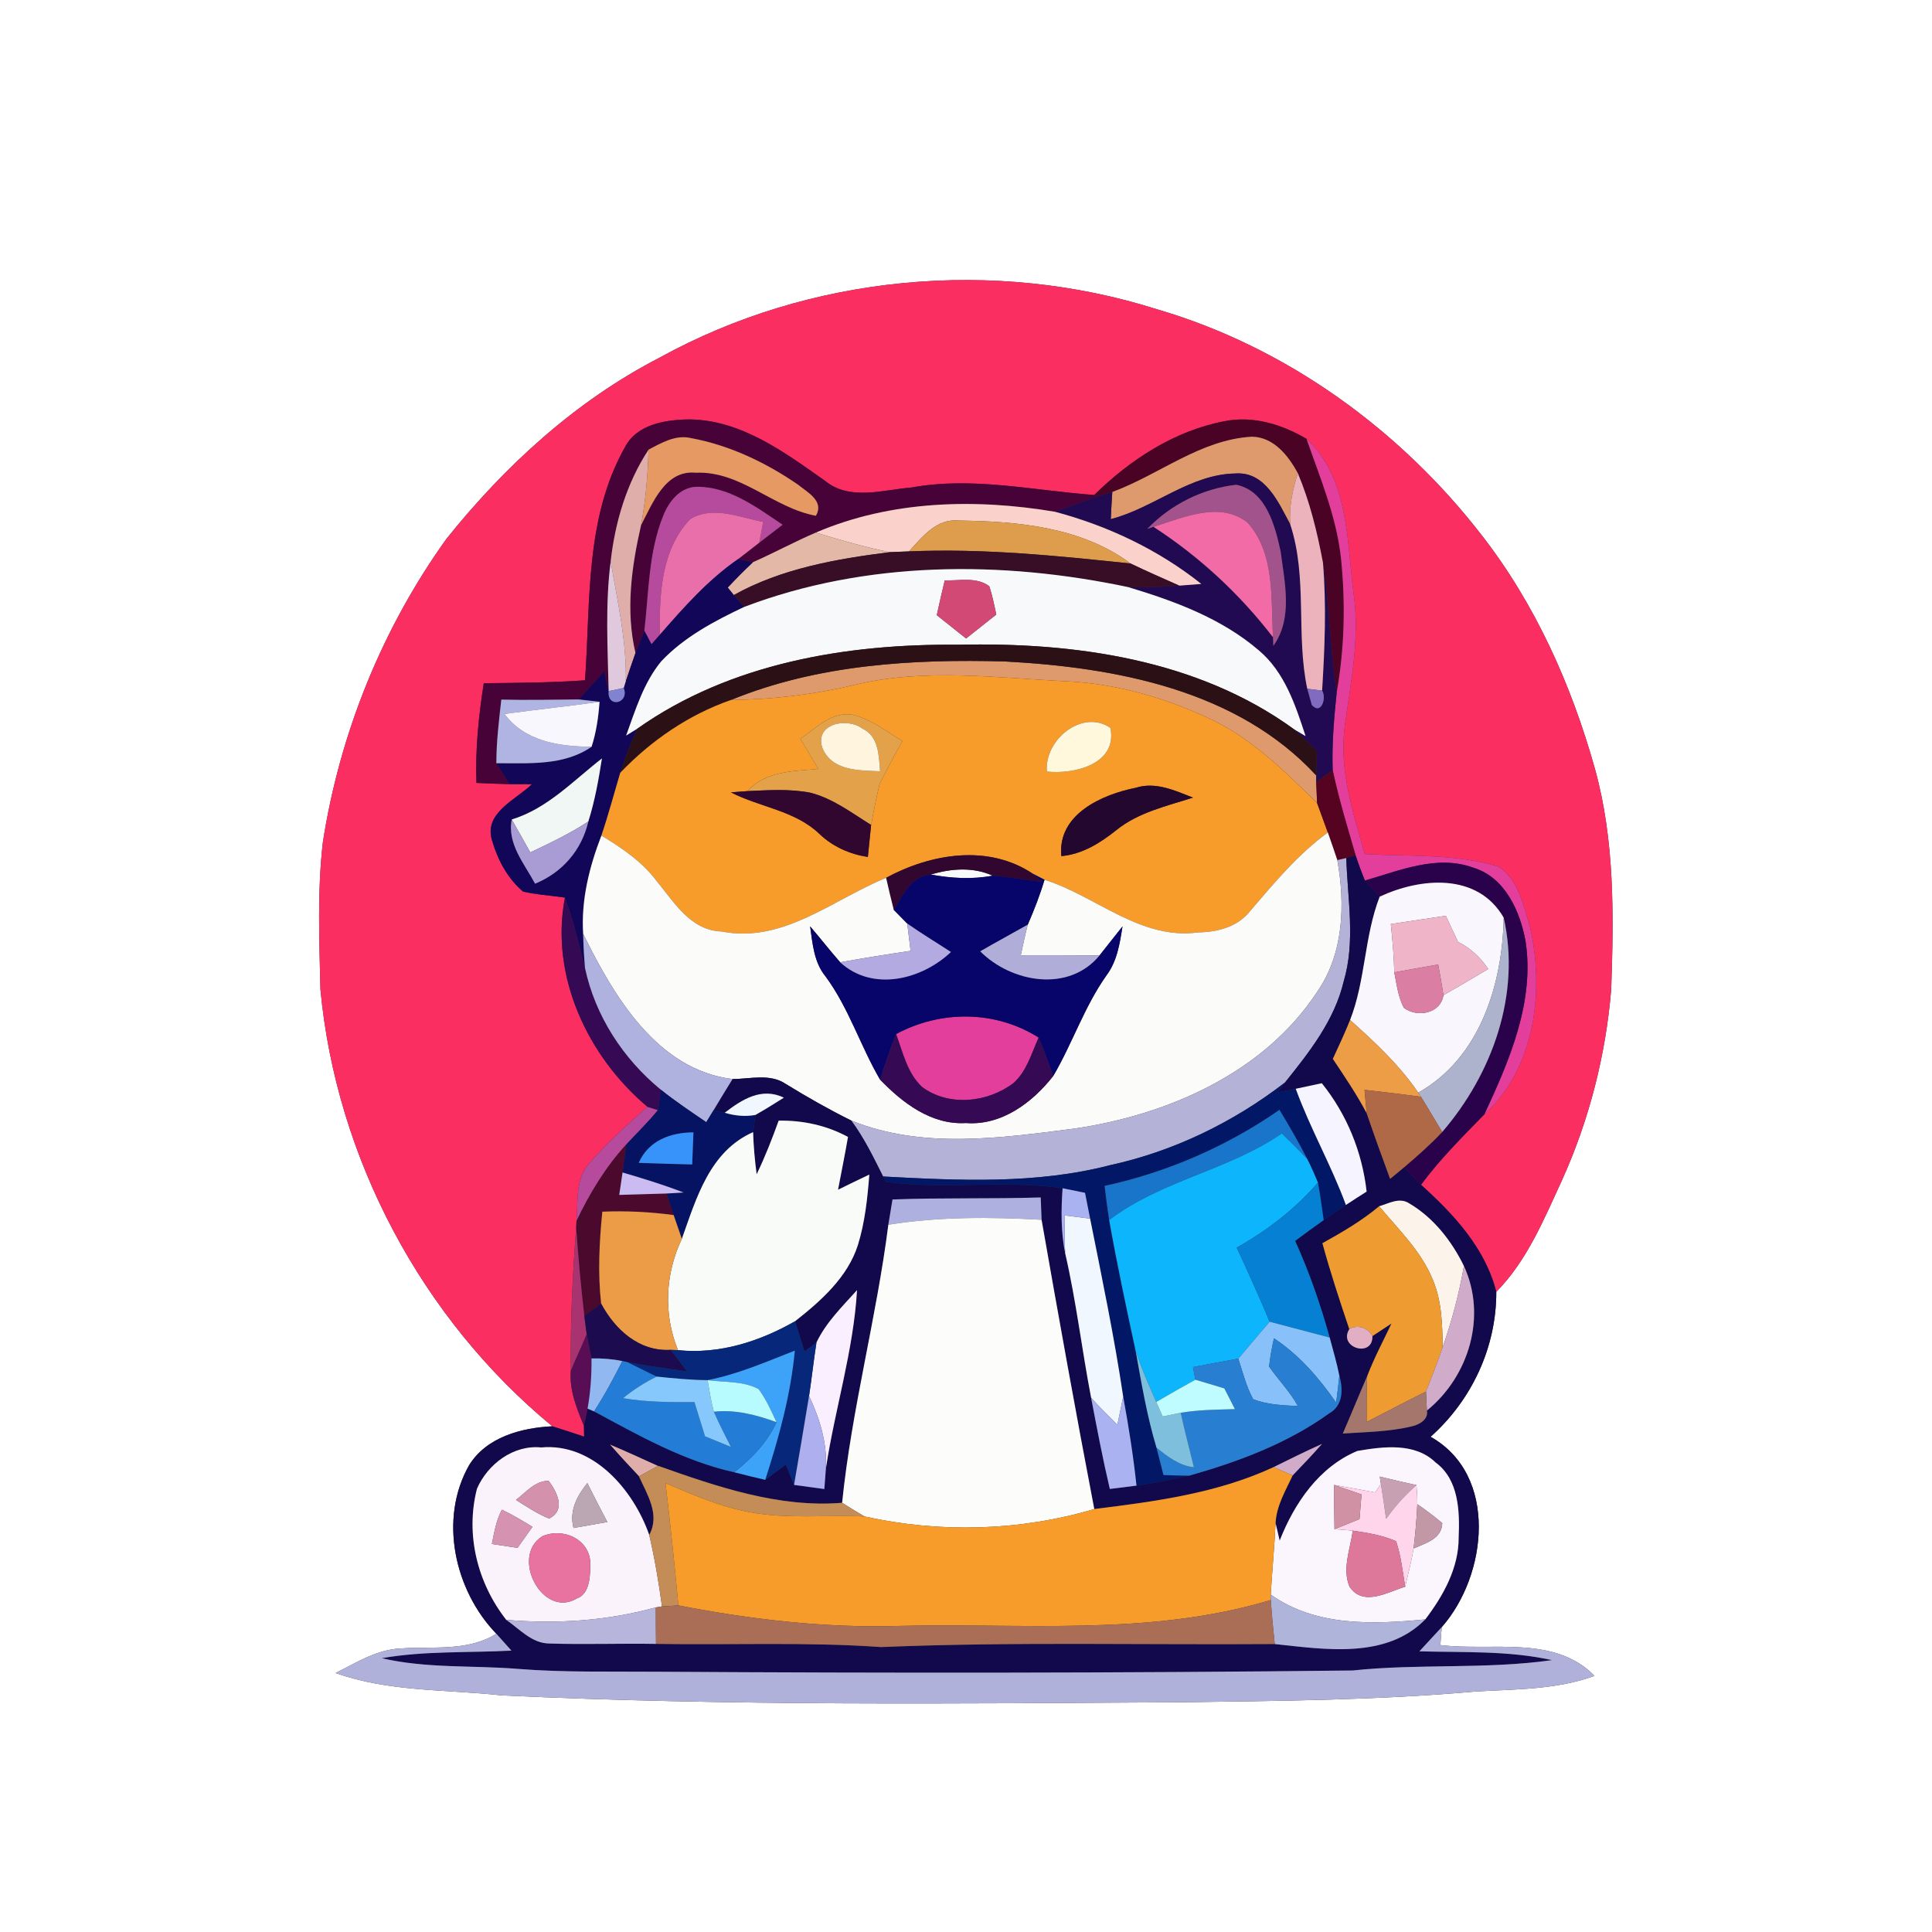 <?xml version="1.0" encoding="UTF-8" ?>
<!DOCTYPE svg PUBLIC "-//W3C//DTD SVG 1.1//EN" "http://www.w3.org/Graphics/SVG/1.1/DTD/svg11.dtd">
<svg width="250pt" height="250pt" viewBox="0 0 250 250" version="1.1" xmlns="http://www.w3.org/2000/svg">
<rect x="0" y="0" width="250" height="250" fill="#333333" stroke="none"/>
<g id="#ffffffff">
<path fill="#ffffff" opacity="1.00" d=" M 0.00 0.00 L 250.00 0.00 L 250.00 250.00 L 0.00 250.00 L 0.00 0.00 M 85.35 46.28 C 74.52 51.86 65.37 60.25 57.79 69.70 C 49.47 81.28 43.96 94.90 41.78 108.98 C 41.05 115.28 41.32 121.66 41.46 127.99 C 43.50 149.82 54.56 170.63 71.47 184.56 C 67.44 184.76 62.94 185.96 60.69 189.62 C 56.75 196.58 58.83 205.82 64.23 211.41 C 60.54 213.71 56.11 213.03 51.99 213.30 C 48.86 213.39 46.14 215.12 43.43 216.49 C 50.32 218.95 57.74 218.59 64.91 219.38 C 94.24 220.77 123.63 220.44 152.98 220.27 C 165.66 220.10 178.35 220.00 190.98 218.88 C 196.13 218.58 201.41 218.65 206.33 216.86 C 201.14 211.52 193.01 213.70 186.38 212.87 C 186.43 212.29 186.51 211.13 186.56 210.55 C 192.46 203.87 193.93 190.88 185.12 185.92 C 190.45 181.16 193.64 174.34 193.62 167.16 C 197.61 163.12 199.78 157.79 202.12 152.72 C 205.64 144.93 207.79 136.53 208.49 128.01 C 208.82 118.45 208.96 108.73 206.37 99.43 C 203.34 88.63 198.66 78.16 191.75 69.28 C 181.17 55.60 166.44 44.92 149.78 40.04 C 128.66 33.33 104.78 35.56 85.35 46.28 Z" />
</g>
<g id="#fb2e61ff">
<path fill="#fb2e61" opacity="1.00" d=" M 85.35 46.28 C 104.78 35.56 128.66 33.33 149.78 40.04 C 166.44 44.92 181.17 55.60 191.75 69.28 C 198.66 78.16 203.34 88.63 206.37 99.43 C 208.96 108.73 208.82 118.45 208.49 128.01 C 207.79 136.53 205.64 144.93 202.12 152.72 C 199.78 157.79 197.61 163.12 193.62 167.16 C 192.17 161.47 188.11 157.13 183.88 153.31 C 186.32 150.01 189.22 147.12 192.08 144.19 C 198.66 138.21 199.86 128.26 197.99 119.97 C 197.15 117.19 196.47 113.76 193.86 112.12 C 188.29 110.45 182.35 110.85 176.60 110.51 C 175.08 105.15 173.26 99.65 174.01 94.00 C 174.76 88.35 175.98 82.67 175.17 76.94 C 174.25 70.02 174.60 61.94 169.06 56.78 C 165.87 54.92 162.13 53.75 158.42 54.51 C 151.96 55.75 146.23 59.49 141.59 64.05 C 133.73 63.48 125.85 61.64 117.97 63.08 C 114.29 63.37 109.99 64.84 106.79 62.24 C 101.53 58.53 95.91 54.33 89.17 54.27 C 86.16 54.31 82.44 54.87 80.89 57.83 C 75.67 67.03 76.43 77.87 75.70 88.03 C 71.34 88.34 66.97 88.36 62.60 88.41 C 61.93 92.68 61.49 96.99 61.65 101.31 C 63.08 101.38 64.51 101.43 65.94 101.47 C 66.66 101.47 68.11 101.48 68.83 101.48 C 66.67 103.55 62.48 105.24 63.71 108.88 C 64.43 111.32 65.72 113.72 67.69 115.37 C 69.29 115.75 70.93 115.85 72.55 116.07 L 73.10 116.15 C 71.15 126.31 76.05 136.71 83.77 143.21 C 81.21 145.51 78.61 147.81 76.35 150.43 C 74.41 152.45 74.81 155.44 74.60 158.00 L 74.56 158.86 C 74.08 165.03 73.79 171.21 73.86 177.40 C 73.66 179.90 74.63 182.24 75.56 184.51 C 75.56 184.86 75.58 185.55 75.59 185.90 C 74.22 185.44 72.85 185.00 71.47 184.56 C 54.56 170.63 43.50 149.82 41.46 127.99 C 41.32 121.66 41.05 115.28 41.78 108.98 C 43.96 94.90 49.47 81.28 57.79 69.70 C 65.37 60.25 74.52 51.86 85.35 46.28 Z" />
</g>
<g id="#470337ff">
<path fill="#470337" opacity="1.00" d=" M 80.89 57.83 C 82.44 54.87 86.16 54.31 89.17 54.27 C 95.91 54.33 101.53 58.53 106.79 62.24 C 109.99 64.84 114.29 63.37 117.97 63.08 C 125.85 61.64 133.73 63.48 141.59 64.05 L 142.46 64.10 C 140.45 64.76 138.49 65.53 136.50 66.22 C 126.20 64.49 115.28 64.75 105.56 68.92 C 102.81 70.10 100.17 71.54 97.43 72.75 C 96.95 72.65 95.99 72.45 95.51 72.35 C 96.42 71.64 97.34 70.93 98.25 70.22 C 99.26 69.45 100.26 68.67 101.27 67.90 C 97.90 65.65 94.35 62.94 90.10 62.99 C 87.97 63.07 86.54 64.91 85.82 66.74 C 83.91 71.46 83.96 76.64 83.38 81.62 C 83.00 82.58 82.61 83.54 82.23 84.50 C 80.94 79.01 81.71 73.39 82.95 67.97 C 84.45 65.11 86.08 60.78 90.03 61.17 C 95.84 60.91 100.09 65.74 105.58 66.74 C 106.68 64.84 104.51 63.73 103.27 62.72 C 99.10 59.85 94.41 57.61 89.41 56.69 C 87.44 56.22 85.59 57.30 83.92 58.19 C 81.09 62.50 79.60 67.54 79.02 72.63 C 78.31 78.20 78.63 83.83 78.76 89.43 C 78.62 88.79 78.33 87.51 78.18 86.88 C 77.08 88.08 75.98 89.29 74.89 90.51 C 71.55 90.54 68.21 90.61 64.87 90.53 C 64.56 93.27 64.23 96.01 64.23 98.76 C 64.78 99.67 65.36 100.57 65.94 101.47 C 64.51 101.43 63.08 101.38 61.65 101.31 C 61.49 96.99 61.93 92.68 62.60 88.41 C 66.97 88.36 71.34 88.34 75.70 88.03 C 76.43 77.87 75.67 67.03 80.89 57.83 Z" />
</g>
<g id="#4a0225ff">
<path fill="#4a0225" opacity="1.00" d=" M 158.42 54.51 C 162.13 53.75 165.87 54.92 169.06 56.78 C 170.84 61.88 172.98 66.94 173.54 72.38 C 174.12 78.13 173.98 83.97 172.96 89.66 C 172.10 84.07 172.05 78.39 171.19 72.81 C 170.45 68.87 169.50 64.94 167.94 61.24 C 166.72 58.97 164.81 56.55 162.00 56.51 C 155.31 56.88 150.00 61.44 143.93 63.66 C 143.56 63.77 142.82 63.99 142.46 64.10 L 141.59 64.05 C 146.23 59.49 151.96 55.75 158.42 54.51 Z" />
</g>
<g id="#e69962ff">
<path fill="#e69962" opacity="1.00" d=" M 83.92 58.19 C 85.59 57.30 87.44 56.22 89.41 56.69 C 94.41 57.61 99.10 59.85 103.27 62.72 C 104.51 63.73 106.68 64.84 105.58 66.74 C 100.09 65.74 95.84 60.91 90.03 61.17 C 86.08 60.78 84.45 65.11 82.95 67.97 C 83.55 64.74 83.83 61.47 83.92 58.19 Z" />
</g>
<g id="#de996cff">
<path fill="#de996c" opacity="1.00" d=" M 143.93 63.66 C 150.00 61.44 155.31 56.88 162.00 56.51 C 164.81 56.55 166.72 58.97 167.94 61.24 C 167.26 63.38 166.78 65.60 166.96 67.86 C 165.44 65.04 163.73 61.01 159.89 61.27 C 153.98 61.35 149.32 65.74 143.73 67.18 C 143.79 66.01 143.85 64.83 143.93 63.66 Z" />
<path fill="#de996c" opacity="1.00" d=" M 94.58 90.58 C 105.74 86.00 118.06 85.26 129.99 85.59 C 144.37 86.35 160.10 89.27 170.32 100.34 L 170.32 101.23 C 170.35 101.90 170.40 103.24 170.43 103.91 C 166.16 99.72 161.79 95.37 156.26 92.87 C 150.54 90.23 144.36 88.47 138.05 88.16 C 128.90 87.71 119.59 86.44 110.56 88.63 C 105.32 89.89 99.97 90.51 94.58 90.58 Z" />
</g>
<g id="#e43e9cff">
<path fill="#e43e9c" opacity="1.00" d=" M 169.06 56.78 C 174.60 61.94 174.25 70.02 175.17 76.94 C 175.98 82.67 174.76 88.35 174.01 94.00 C 173.26 99.65 175.08 105.15 176.60 110.51 C 182.35 110.85 188.29 110.45 193.86 112.12 C 196.47 113.76 197.15 117.19 197.99 119.97 C 199.86 128.26 198.66 138.21 192.08 144.19 C 195.32 137.22 198.62 129.61 197.40 121.74 C 196.68 117.88 194.73 113.51 190.65 112.28 C 185.96 110.56 181.13 112.65 176.62 113.94 C 176.18 112.87 175.78 111.79 175.42 110.70 C 174.36 107.04 173.24 103.39 172.45 99.66 C 172.33 96.32 172.62 92.98 172.96 89.66 C 173.98 83.97 174.12 78.13 173.54 72.38 C 172.98 66.94 170.84 61.88 169.06 56.78 Z" />
<path fill="#e43e9c" opacity="1.00" d=" M 115.95 133.81 C 121.74 130.70 128.80 130.72 134.40 134.26 C 133.49 136.28 132.87 138.59 131.17 140.13 C 127.84 142.68 122.76 143.24 119.30 140.64 C 117.39 138.86 116.83 136.16 115.95 133.81 Z" />
</g>
<g id="#e0aeaaff">
<path fill="#e0aeaa" opacity="1.00" d=" M 79.02 72.63 C 79.60 67.54 81.09 62.50 83.92 58.19 C 83.83 61.47 83.55 64.74 82.95 67.97 C 81.71 73.39 80.94 79.01 82.23 84.50 C 81.81 85.72 81.38 86.93 80.98 88.15 C 81.09 82.91 79.89 77.77 79.02 72.63 Z" />
<path fill="#e0aeaa" opacity="1.00" d=" M 78.89 186.89 C 81.00 187.78 83.08 188.73 85.16 189.68 C 84.54 190.02 83.30 190.70 82.68 191.04 C 81.39 189.68 80.12 188.30 78.89 186.89 Z" />
</g>
<g id="#220a53ff">
<path fill="#220a53" opacity="1.00" d=" M 143.73 67.18 C 149.32 65.74 153.98 61.35 159.89 61.27 C 163.73 61.01 165.44 65.04 166.96 67.86 C 169.23 74.77 167.67 82.12 169.16 89.12 C 169.31 89.65 169.61 90.70 169.75 91.23 C 170.98 92.59 171.69 90.27 171.08 89.37 C 171.42 83.85 171.65 78.32 171.19 72.81 C 172.05 78.39 172.10 84.07 172.96 89.66 C 172.62 92.98 172.33 96.32 172.45 99.66 C 171.92 100.05 170.85 100.83 170.32 101.23 L 170.32 100.34 C 170.33 99.31 170.36 98.27 170.40 97.23 C 169.41 96.26 168.44 95.28 167.42 94.35 C 167.80 94.58 168.56 95.02 168.94 95.25 C 167.63 91.24 166.22 86.95 162.88 84.15 C 158.07 80.02 151.98 77.77 145.98 75.97 C 148.19 76.05 150.39 75.93 152.60 75.78 C 153.31 75.72 154.74 75.62 155.45 75.56 C 149.88 71.13 143.36 68.04 136.50 66.22 C 138.49 65.53 140.45 64.76 142.46 64.10 C 142.82 63.99 143.56 63.77 143.93 63.66 C 143.85 64.83 143.79 66.01 143.73 67.18 M 148.46 68.44 L 149.26 68.17 C 155.20 72.02 160.41 76.85 164.73 82.46 L 164.77 83.57 C 167.34 80.01 166.22 75.35 165.71 71.34 C 164.98 68.01 163.84 63.52 159.97 62.73 C 155.60 63.22 151.50 65.28 148.46 68.44 Z" />
</g>
<g id="#ecb3bcff">
<path fill="#ecb3bc" opacity="1.00" d=" M 166.96 67.86 C 166.78 65.60 167.26 63.38 167.94 61.24 C 169.50 64.94 170.45 68.87 171.19 72.81 C 171.65 78.32 171.42 83.85 171.08 89.37 C 170.60 89.30 169.64 89.18 169.16 89.12 C 167.67 82.12 169.23 74.77 166.96 67.86 Z" />
</g>
<g id="#b64a9cff">
<path fill="#b64a9c" opacity="1.00" d=" M 85.82 66.74 C 86.54 64.91 87.97 63.07 90.10 62.99 C 94.35 62.94 97.90 65.65 101.27 67.90 C 100.26 68.67 99.26 69.45 98.25 70.22 C 98.38 69.55 98.64 68.20 98.76 67.53 C 95.71 66.96 92.22 65.38 89.31 67.18 C 85.50 71.16 85.33 76.98 85.37 82.16 C 85.10 82.46 84.57 83.07 84.30 83.37 C 84.07 82.94 83.61 82.06 83.38 81.62 C 83.96 76.64 83.91 71.46 85.82 66.74 Z" />
<path fill="#b64a9c" opacity="1.00" d=" M 83.77 143.21 C 84.11 143.32 84.80 143.54 85.14 143.65 C 83.86 145.22 82.41 146.62 81.04 148.10 C 78.36 151.02 76.30 154.44 74.60 158.00 C 74.81 155.44 74.41 152.45 76.35 150.43 C 78.61 147.81 81.21 145.51 83.77 143.21 Z" />
</g>
<g id="#a3538bff">
<path fill="#a3538b" opacity="1.00" d=" M 148.46 68.44 C 151.50 65.28 155.60 63.22 159.97 62.73 C 163.84 63.52 164.98 68.01 165.71 71.34 C 166.22 75.35 167.34 80.01 164.77 83.57 L 164.73 82.46 C 164.43 77.46 165.02 71.63 161.43 67.62 C 157.82 64.78 153.08 67.00 149.26 68.17 L 148.46 68.44 Z" />
</g>
<g id="#fad2cbff">
<path fill="#fad2cb" opacity="1.00" d=" M 105.56 68.92 C 115.28 64.75 126.20 64.49 136.50 66.22 C 143.36 68.04 149.88 71.13 155.45 75.56 C 154.74 75.62 153.31 75.72 152.60 75.78 C 150.49 74.84 148.38 73.92 146.30 72.92 C 139.95 68.20 131.71 67.45 124.06 67.36 C 121.18 67.07 119.35 69.47 117.62 71.35 C 117.00 71.37 115.75 71.42 115.13 71.45 C 111.89 70.80 108.72 69.87 105.56 68.92 Z" />
</g>
<g id="#e96fabff">
<path fill="#e96fab" opacity="1.00" d=" M 89.31 67.18 C 92.22 65.38 95.71 66.96 98.76 67.53 C 98.64 68.20 98.38 69.55 98.25 70.22 C 97.34 70.93 96.42 71.64 95.51 72.35 C 91.61 75.04 88.46 78.62 85.37 82.16 C 85.33 76.98 85.50 71.16 89.31 67.18 Z" />
</g>
<g id="#f36ba6ff">
<path fill="#f36ba6" opacity="1.00" d=" M 149.26 68.17 C 153.08 67.00 157.82 64.78 161.43 67.62 C 165.02 71.63 164.43 77.46 164.73 82.46 C 160.41 76.85 155.20 72.02 149.26 68.17 Z" />
</g>
<g id="#dd9d4cff">
<path fill="#dd9d4c" opacity="1.00" d=" M 117.62 71.35 C 119.35 69.47 121.18 67.07 124.06 67.36 C 131.71 67.45 139.95 68.20 146.30 72.92 C 136.77 71.91 127.22 70.94 117.62 71.35 Z" />
</g>
<g id="#e4b8a6ff">
<path fill="#e4b8a6" opacity="1.00" d=" M 97.43 72.75 C 100.17 71.54 102.81 70.10 105.56 68.92 C 108.72 69.87 111.89 70.80 115.13 71.45 C 108.19 72.33 101.13 73.56 94.95 77.00 C 94.75 76.76 94.36 76.27 94.17 76.03 C 95.22 74.90 96.31 73.81 97.43 72.75 Z" />
</g>
<g id="#370e25ff">
<path fill="#370e25" opacity="1.00" d=" M 115.13 71.45 C 115.75 71.42 117.00 71.37 117.62 71.35 C 127.22 70.94 136.77 71.91 146.30 72.92 C 148.38 73.92 150.49 74.84 152.60 75.78 C 150.39 75.93 148.19 76.05 145.98 75.97 C 129.62 72.51 112.05 72.54 96.29 78.54 C 95.95 78.16 95.28 77.39 94.95 77.00 C 101.13 73.56 108.19 72.33 115.13 71.45 Z" />
</g>
<g id="#120658ff">
<path fill="#120658" opacity="1.00" d=" M 85.37 82.16 C 88.46 78.62 91.61 75.04 95.51 72.35 C 95.99 72.45 96.95 72.65 97.43 72.75 C 96.31 73.81 95.22 74.90 94.17 76.03 C 94.36 76.27 94.75 76.76 94.95 77.00 C 95.28 77.39 95.95 78.16 96.29 78.54 C 92.42 80.37 88.53 82.43 85.56 85.58 C 83.28 88.35 82.23 91.86 81.02 95.18 C 81.38 94.96 82.11 94.51 82.47 94.29 C 81.61 96.14 80.88 98.06 80.26 100.00 C 79.45 102.71 78.73 105.44 77.82 108.12 C 76.26 112.17 75.18 116.46 75.46 120.83 C 75.49 122.31 75.57 123.78 75.70 125.26 C 74.91 122.20 74.20 119.11 73.10 116.15 L 72.55 116.07 C 70.93 115.85 69.29 115.75 67.69 115.37 C 65.72 113.72 64.43 111.32 63.71 108.88 C 62.48 105.24 66.67 103.55 68.83 101.48 C 68.11 101.48 66.66 101.47 65.94 101.47 C 65.36 100.57 64.78 99.67 64.23 98.76 C 68.40 98.74 72.93 99.13 76.55 96.63 C 77.16 94.75 77.44 92.78 77.58 90.81 C 76.91 90.74 75.56 90.59 74.89 90.51 C 75.98 89.29 77.08 88.08 78.18 86.88 C 78.33 87.51 78.62 88.79 78.76 89.43 C 78.55 91.71 81.49 91.02 80.71 89.02 L 80.98 88.15 C 81.38 86.93 81.81 85.72 82.23 84.50 C 82.61 83.54 83.00 82.58 83.38 81.62 C 83.61 82.06 84.07 82.94 84.30 83.37 C 84.57 83.07 85.10 82.46 85.37 82.16 M 66.22 106.04 C 65.60 109.19 67.86 111.76 69.24 114.35 C 72.76 112.90 75.27 110.02 76.13 106.30 C 76.97 103.64 77.46 100.89 77.89 98.14 C 74.18 101.02 70.84 104.63 66.22 106.04 Z" />
</g>
<g id="#e1c9ddff">
<path fill="#e1c9dd" opacity="1.00" d=" M 79.02 72.63 C 79.89 77.77 81.09 82.91 80.98 88.15 L 80.71 89.02 C 80.22 89.12 79.25 89.32 78.76 89.43 C 78.63 83.83 78.31 78.20 79.02 72.63 Z" />
</g>
<g id="#f8f9fbff">
<path fill="#f8f9fb" opacity="1.00" d=" M 96.29 78.54 C 112.05 72.54 129.62 72.51 145.98 75.97 C 151.98 77.77 158.07 80.02 162.88 84.15 C 166.22 86.95 167.63 91.24 168.94 95.25 C 168.56 95.02 167.80 94.58 167.42 94.35 C 154.97 85.31 139.02 83.08 124.00 83.43 C 109.56 83.29 94.49 85.80 82.47 94.29 C 82.11 94.51 81.38 94.96 81.02 95.18 C 82.23 91.86 83.28 88.35 85.56 85.58 C 88.53 82.43 92.42 80.37 96.29 78.54 M 122.25 75.10 C 121.89 76.60 121.54 78.10 121.22 79.60 C 122.49 80.60 123.75 81.61 125.01 82.62 C 126.31 81.58 127.61 80.55 128.92 79.52 C 128.65 78.30 128.42 77.05 128.01 75.86 C 126.35 74.61 124.16 75.17 122.25 75.10 Z" />
<path fill="#f8f9fb" opacity="1.00" d=" M 120.44 113.17 C 123.05 112.38 125.91 112.16 128.45 113.31 C 125.79 113.82 123.09 113.65 120.44 113.17 Z" />
</g>
<g id="#d34976ff">
<path fill="#d34976" opacity="1.00" d=" M 122.25 75.10 C 124.16 75.17 126.35 74.61 128.01 75.86 C 128.42 77.05 128.65 78.30 128.92 79.52 C 127.61 80.55 126.31 81.58 125.01 82.62 C 123.75 81.61 122.49 80.60 121.22 79.60 C 121.54 78.10 121.89 76.60 122.25 75.10 Z" />
</g>
<g id="#2b1016ff">
<path fill="#2b1016" opacity="1.00" d=" M 82.47 94.29 C 94.49 85.80 109.56 83.29 124.00 83.43 C 139.02 83.08 154.97 85.31 167.42 94.35 C 168.44 95.28 169.41 96.26 170.40 97.23 C 170.36 98.27 170.33 99.31 170.32 100.34 C 160.10 89.27 144.37 86.35 129.99 85.59 C 118.06 85.26 105.74 86.00 94.58 90.58 C 89.12 92.48 84.24 95.83 80.26 100.00 C 80.88 98.06 81.61 96.14 82.47 94.29 Z" />
</g>
<g id="#f79b2aff">
<path fill="#f79b2a" opacity="1.00" d=" M 110.56 88.63 C 119.59 86.44 128.90 87.71 138.05 88.16 C 144.36 88.47 150.54 90.23 156.26 92.87 C 161.79 95.37 166.16 99.72 170.43 103.91 C 170.89 105.18 171.36 106.45 171.82 107.72 C 167.96 110.55 164.89 114.23 161.81 117.84 C 160.20 119.93 157.57 120.62 155.05 120.65 C 147.59 121.68 141.86 115.95 135.16 113.84 C 134.78 113.65 134.04 113.26 133.66 113.07 C 127.88 109.20 120.46 110.45 114.66 113.59 C 107.76 116.41 101.32 122.11 93.36 120.53 C 89.36 120.41 87.22 116.72 84.96 113.99 C 83.08 111.49 80.46 109.72 77.82 108.12 C 78.73 105.44 79.45 102.71 80.26 100.00 C 84.24 95.83 89.12 92.48 94.58 90.58 C 99.97 90.51 105.32 89.89 110.56 88.63 M 103.58 95.60 C 104.34 96.90 105.11 98.20 105.89 99.50 C 102.66 99.79 99.07 99.75 96.73 102.37 C 96.19 102.41 95.12 102.49 94.58 102.53 C 98.36 104.47 102.91 104.88 106.07 107.94 C 107.79 109.57 109.96 110.53 112.30 110.89 C 112.44 109.51 112.58 108.13 112.72 106.75 C 113.04 104.97 113.41 103.20 113.82 101.45 C 114.76 99.57 115.73 97.72 116.77 95.90 C 114.76 94.67 112.84 93.17 110.54 92.53 C 107.78 91.91 105.65 94.17 103.58 95.60 M 135.46 99.84 C 139.00 100.23 144.65 98.87 143.68 94.18 C 140.05 91.71 135.12 95.71 135.46 99.84 M 137.34 110.78 C 140.06 110.53 142.36 109.09 144.45 107.42 C 147.31 105.11 150.95 104.31 154.37 103.21 C 152.03 102.30 149.53 101.12 146.97 101.94 C 142.57 102.82 136.81 105.38 137.34 110.78 Z" />
</g>
<g id="#8183d1ff">
<path fill="#8183d1" opacity="1.00" d=" M 78.76 89.43 C 79.25 89.32 80.22 89.12 80.71 89.02 C 81.49 91.02 78.55 91.71 78.76 89.43 Z" />
</g>
<g id="#806bc0ff">
<path fill="#806bc0" opacity="1.00" d=" M 169.16 89.12 C 169.64 89.18 170.60 89.30 171.08 89.37 C 171.69 90.27 170.98 92.59 169.75 91.23 C 169.61 90.70 169.31 89.65 169.16 89.12 Z" />
</g>
<g id="#b0b4e3ff">
<path fill="#b0b4e3" opacity="1.00" d=" M 64.87 90.53 C 68.21 90.61 71.55 90.54 74.89 90.51 C 75.56 90.59 76.91 90.74 77.58 90.81 C 73.49 91.41 69.37 91.81 65.28 92.39 C 67.96 95.98 72.37 96.59 76.55 96.63 C 72.93 99.13 68.40 98.74 64.23 98.76 C 64.23 96.01 64.56 93.27 64.87 90.53 Z" />
</g>
<g id="#f9f7feff">
<path fill="#f9f7fe" opacity="1.00" d=" M 65.28 92.39 C 69.37 91.81 73.49 91.41 77.58 90.81 C 77.44 92.78 77.16 94.75 76.55 96.63 C 72.37 96.59 67.96 95.98 65.28 92.39 Z" />
</g>
<g id="#e3a24aff">
<path fill="#e3a24a" opacity="1.00" d=" M 103.58 95.60 C 105.65 94.17 107.78 91.91 110.54 92.53 C 112.84 93.17 114.76 94.67 116.77 95.90 C 115.73 97.72 114.76 99.57 113.82 101.45 C 113.41 103.20 113.04 104.97 112.72 106.75 C 110.19 105.18 107.75 103.30 104.82 102.57 C 102.15 102.06 99.42 102.25 96.73 102.37 C 99.07 99.75 102.66 99.79 105.89 99.50 C 105.11 98.20 104.34 96.90 103.58 95.60 M 106.39 96.71 C 107.58 99.78 111.15 99.69 113.88 99.80 C 113.72 97.80 113.72 95.27 111.59 94.28 C 109.61 92.78 105.43 93.64 106.39 96.71 Z" />
</g>
<g id="#fff4deff">
<path fill="#fff4de" opacity="1.00" d=" M 106.39 96.71 C 105.43 93.64 109.61 92.78 111.59 94.28 C 113.72 95.27 113.72 97.80 113.88 99.80 C 111.15 99.69 107.58 99.78 106.39 96.71 Z" />
</g>
<g id="#fff8dcff">
<path fill="#fff8dc" opacity="1.00" d=" M 135.46 99.84 C 135.12 95.71 140.05 91.71 143.68 94.18 C 144.65 98.87 139.00 100.23 135.46 99.84 Z" />
</g>
<g id="#f1f7f5ff">
<path fill="#f1f7f5" opacity="1.00" d=" M 66.22 106.04 C 70.84 104.63 74.18 101.02 77.89 98.14 C 77.46 100.89 76.97 103.64 76.13 106.30 C 73.75 107.86 71.18 109.09 68.62 110.30 C 67.82 108.87 67.03 107.45 66.22 106.04 Z" />
</g>
<g id="#550321ff">
<path fill="#550321" opacity="1.00" d=" M 172.45 99.66 C 173.24 103.39 174.36 107.04 175.42 110.70 L 174.21 111.03 L 173.05 111.30 C 172.65 110.10 172.24 108.91 171.82 107.72 C 171.36 106.45 170.89 105.18 170.43 103.91 C 170.40 103.24 170.35 101.90 170.32 101.23 C 170.85 100.83 171.92 100.05 172.45 99.66 Z" />
</g>
<g id="#31062fff">
<path fill="#31062f" opacity="1.00" d=" M 94.58 102.53 C 95.12 102.49 96.19 102.41 96.73 102.37 C 99.42 102.25 102.15 102.06 104.82 102.57 C 107.75 103.30 110.19 105.18 112.72 106.75 C 112.58 108.13 112.44 109.51 112.30 110.89 C 109.96 110.53 107.79 109.57 106.07 107.94 C 102.91 104.88 98.36 104.47 94.58 102.53 Z" />
<path fill="#31062f" opacity="1.00" d=" M 114.66 113.59 C 120.46 110.45 127.88 109.20 133.66 113.07 C 133.95 113.33 134.52 113.85 134.81 114.11 C 132.69 113.87 130.59 113.46 128.45 113.31 C 125.91 112.16 123.05 112.38 120.44 113.17 C 117.90 113.36 116.83 115.86 115.65 117.73 C 115.29 116.35 114.98 114.97 114.66 113.59 Z" />
</g>
<g id="#24072fff">
<path fill="#24072f" opacity="1.00" d=" M 137.34 110.78 C 136.81 105.38 142.57 102.82 146.97 101.94 C 149.53 101.12 152.03 102.30 154.37 103.21 C 150.95 104.31 147.31 105.11 144.45 107.42 C 142.36 109.09 140.06 110.53 137.34 110.78 Z" />
</g>
<g id="#a99cd5ff">
<path fill="#a99cd5" opacity="1.00" d=" M 69.24 114.35 C 67.86 111.76 65.60 109.19 66.22 106.04 C 67.03 107.45 67.82 108.87 68.62 110.30 C 71.18 109.09 73.75 107.86 76.13 106.30 C 75.27 110.02 72.76 112.90 69.24 114.35 Z" />
</g>
<g id="#fbfbfaff">
<path fill="#fbfbfa" opacity="1.00" d=" M 161.81 117.84 C 164.89 114.23 167.96 110.55 171.82 107.72 C 172.24 108.91 172.65 110.10 173.05 111.30 C 174.08 117.06 173.88 123.39 170.43 128.36 C 163.53 138.85 151.09 144.28 139.02 146.04 C 129.49 147.26 119.32 148.73 110.14 144.99 C 107.25 143.56 104.46 141.97 101.72 140.29 C 99.66 138.87 97.10 139.62 94.79 139.63 C 85.02 138.43 79.40 128.87 75.46 120.83 C 75.18 116.46 76.26 112.17 77.82 108.12 C 80.46 109.72 83.08 111.49 84.96 113.99 C 87.22 116.72 89.36 120.41 93.36 120.53 C 101.32 122.11 107.76 116.41 114.66 113.59 C 114.98 114.97 115.29 116.35 115.65 117.73 C 116.08 118.17 116.96 119.06 117.40 119.51 C 117.54 120.68 117.69 121.86 117.83 123.04 C 114.79 123.49 111.75 123.97 108.72 124.52 C 107.39 123.00 106.15 121.41 104.83 119.87 C 105.15 122.11 105.32 124.50 106.81 126.33 C 109.84 130.42 111.33 135.35 113.88 139.70 C 116.80 142.73 120.54 145.59 124.99 145.32 C 129.60 145.67 133.58 142.69 136.29 139.23 C 138.78 134.99 140.32 130.24 143.18 126.21 C 144.56 124.37 144.90 122.08 145.25 119.88 C 144.25 121.12 143.28 122.39 142.28 123.63 C 138.88 123.61 135.49 123.60 132.09 123.61 C 132.38 122.28 132.65 120.96 132.99 119.65 C 133.82 117.75 134.57 115.82 135.16 113.84 C 141.86 115.95 147.59 121.68 155.05 120.65 C 157.57 120.62 160.20 119.93 161.81 117.84 Z" />
</g>
<g id="#b4b2d6ff">
<path fill="#b4b2d6" opacity="1.00" d=" M 173.05 111.30 L 174.21 111.03 C 174.37 116.35 175.42 121.79 173.87 127.01 C 172.68 132.02 169.44 136.14 166.28 140.07 C 159.61 145.22 151.86 148.99 143.61 150.78 C 134.04 153.26 124.05 152.76 114.27 152.24 C 113.02 149.75 111.81 147.23 110.14 144.99 C 119.32 148.73 129.49 147.26 139.02 146.04 C 151.09 144.28 163.53 138.85 170.43 128.36 C 173.88 123.39 174.08 117.06 173.05 111.30 Z" />
</g>
<g id="#11094bff">
<path fill="#11094b" opacity="1.00" d=" M 174.21 111.03 L 175.42 110.70 C 175.78 111.79 176.18 112.87 176.62 113.94 C 177.23 114.65 177.88 115.34 178.53 116.03 C 176.53 121.17 176.71 126.85 174.70 131.99 C 174.02 133.69 173.24 135.35 172.47 137.02 C 174.00 139.31 175.55 141.60 176.84 144.03 C 177.81 146.89 178.84 149.72 179.88 152.55 C 180.33 152.18 181.23 151.43 181.68 151.06 C 182.41 151.81 183.13 152.56 183.88 153.31 C 188.11 157.13 192.17 161.47 193.62 167.16 C 193.64 174.34 190.45 181.16 185.12 185.92 C 193.93 190.88 192.46 203.87 186.56 210.55 C 185.60 211.60 184.62 212.63 183.67 213.68 C 189.40 213.85 195.19 213.57 200.83 214.82 C 192.28 216.03 183.59 215.25 175.01 216.16 C 145.01 216.50 115.00 216.51 85.00 216.32 C 79.00 216.27 72.99 216.43 67.00 215.95 C 61.14 215.48 55.17 215.91 49.40 214.57 C 54.94 213.60 60.58 213.89 66.18 213.59 C 65.53 212.86 64.88 212.13 64.23 211.41 C 58.83 205.82 56.75 196.58 60.69 189.62 C 62.94 185.96 67.44 184.76 71.47 184.56 C 72.85 185.00 74.22 185.44 75.59 185.90 C 75.58 185.55 75.56 184.86 75.56 184.51 C 75.67 183.95 75.91 182.84 76.03 182.28 L 76.87 182.63 C 82.68 185.77 88.50 189.06 95.01 190.51 C 96.34 190.86 97.68 191.17 99.02 191.49 C 99.91 190.83 100.80 190.17 101.69 189.51 C 102.04 190.39 102.39 191.27 102.75 192.15 C 103.73 192.28 105.69 192.55 106.67 192.68 C 106.72 192.02 106.82 190.69 106.87 190.02 C 108.04 182.30 110.44 174.79 110.90 166.94 C 108.99 169.07 106.89 171.11 105.65 173.72 C 105.26 174.01 104.49 174.59 104.10 174.87 C 103.69 173.57 103.28 172.27 102.88 170.97 C 106.23 168.33 109.69 165.28 111.02 161.08 C 111.93 158.13 112.25 155.05 112.49 151.99 C 111.13 152.63 109.79 153.29 108.44 153.95 C 108.87 151.67 109.34 149.40 109.73 147.12 C 106.96 145.62 103.89 144.96 100.76 145.01 C 99.91 147.36 99.00 149.70 97.91 151.95 C 97.67 150.14 97.51 148.33 97.45 146.50 C 97.53 145.95 97.68 144.83 97.76 144.27 C 99.00 143.56 100.22 142.81 101.43 142.04 C 98.57 140.65 96.02 142.26 93.78 143.99 C 93.42 143.91 92.71 143.73 92.35 143.64 C 93.15 142.29 93.97 140.96 94.79 139.63 C 97.10 139.62 99.66 138.87 101.72 140.29 C 104.46 141.97 107.25 143.56 110.14 144.99 C 111.81 147.23 113.02 149.75 114.27 152.24 L 114.65 152.93 C 122.24 153.96 129.93 152.64 137.50 153.76 C 137.30 156.56 137.27 159.39 137.83 162.16 C 139.26 168.34 139.99 174.64 141.19 180.87 C 141.94 184.81 142.69 188.76 143.61 192.67 C 144.47 192.56 146.20 192.35 147.06 192.24 C 149.36 191.91 151.62 191.44 153.89 190.95 C 160.21 189.16 166.58 186.79 171.95 182.92 C 173.80 181.90 173.82 179.81 173.31 178.01 C 172.98 176.34 172.50 174.72 172.06 173.08 C 170.88 168.81 169.42 164.61 167.59 160.57 C 168.81 159.66 170.04 158.76 171.28 157.88 C 172.23 157.21 173.19 156.55 174.16 155.92 C 175.05 155.33 175.94 154.76 176.84 154.19 C 176.26 149.05 174.28 144.20 171.04 140.17 C 169.92 140.41 168.79 140.65 167.67 140.89 C 167.08 141.00 165.91 141.24 165.33 141.35 C 165.56 141.03 166.04 140.39 166.28 140.07 C 169.44 136.14 172.68 132.02 173.87 127.01 C 175.42 121.79 174.37 116.35 174.21 111.03 M 115.49 155.21 C 115.31 156.30 115.13 157.39 114.95 158.48 C 113.42 170.55 110.20 182.34 108.97 194.46 C 100.76 195.13 92.78 192.37 85.16 189.68 C 83.08 188.73 81.00 187.78 78.89 186.89 C 80.12 188.30 81.39 189.68 82.68 191.04 C 83.76 193.41 85.44 195.99 84.01 198.62 C 81.97 192.80 76.77 186.68 70.03 187.30 C 66.44 186.94 63.11 189.45 61.72 192.64 C 60.20 198.56 61.77 204.83 65.51 209.61 C 67.23 210.80 68.82 212.65 71.07 212.67 C 75.67 212.82 80.28 212.64 84.88 212.72 C 94.59 212.88 104.31 212.45 114.01 213.13 C 130.97 212.43 147.97 212.86 164.95 212.74 C 171.44 213.43 179.36 214.72 184.43 209.55 C 186.75 206.50 188.76 202.91 188.75 198.98 C 188.90 195.58 188.78 191.45 185.76 189.24 C 183.09 186.64 178.99 187.18 175.65 187.75 C 170.69 189.81 167.49 194.51 165.59 199.35 C 165.45 198.78 165.19 197.65 165.06 197.08 C 165.17 194.85 166.35 192.89 167.27 190.92 C 168.56 189.58 169.84 188.23 171.07 186.84 C 168.95 187.79 166.87 188.82 164.79 189.85 C 157.49 193.24 149.48 194.29 141.60 195.27 C 139.21 182.82 136.97 170.34 134.78 157.84 C 134.75 157.12 134.70 155.67 134.67 154.95 C 128.28 155.15 121.88 154.97 115.49 155.21 M 178.46 156.09 C 176.22 157.97 173.68 159.45 171.12 160.87 C 172.14 164.62 173.36 168.31 174.60 171.99 C 173.11 174.39 177.66 175.77 177.59 172.89 C 178.42 172.34 179.24 171.80 180.06 171.26 C 178.99 173.52 177.81 175.73 176.91 178.08 C 175.84 180.54 174.83 183.03 173.76 185.50 C 176.74 185.30 179.76 185.27 182.68 184.57 C 183.62 184.37 184.88 183.67 184.64 182.53 C 190.09 178.10 192.43 170.32 189.43 163.82 C 187.83 160.55 185.48 157.55 182.31 155.69 C 181.05 154.90 179.69 155.74 178.46 156.09 Z" />
</g>
<g id="#07056aff">
<path fill="#07056a" opacity="1.00" d=" M 128.45 113.31 C 130.59 113.46 132.69 113.87 134.81 114.11 C 134.52 113.85 133.95 113.33 133.66 113.07 C 134.04 113.26 134.78 113.65 135.16 113.84 C 134.57 115.82 133.82 117.75 132.99 119.65 C 130.95 120.81 128.88 121.92 126.84 123.10 C 130.89 127.16 138.30 128.47 142.28 123.63 C 143.28 122.39 144.25 121.12 145.25 119.88 C 144.90 122.08 144.56 124.37 143.18 126.21 C 140.32 130.24 138.78 134.99 136.29 139.23 C 135.68 137.56 135.09 135.89 134.40 134.26 C 128.80 130.72 121.74 130.70 115.95 133.81 C 115.16 135.74 114.53 137.72 113.88 139.70 C 111.33 135.35 109.84 130.42 106.81 126.33 C 105.32 124.50 105.15 122.11 104.83 119.87 C 106.15 121.41 107.39 123.00 108.72 124.52 C 112.91 128.37 119.26 126.78 123.05 123.19 C 121.17 121.96 119.24 120.80 117.40 119.51 C 116.96 119.06 116.08 118.17 115.65 117.73 C 116.83 115.86 117.90 113.36 120.44 113.17 C 123.09 113.65 125.79 113.82 128.45 113.31 Z" />
</g>
<g id="#2a024cff">
<path fill="#2a024c" opacity="1.00" d=" M 176.62 113.94 C 181.13 112.65 185.96 110.56 190.65 112.28 C 194.73 113.51 196.68 117.88 197.40 121.74 C 198.62 129.61 195.32 137.22 192.08 144.19 C 189.22 147.12 186.32 150.01 183.88 153.31 C 183.13 152.56 182.41 151.81 181.68 151.06 C 183.39 149.60 185.08 148.12 186.62 146.48 C 193.11 138.96 196.81 128.65 194.58 118.75 C 191.21 112.90 183.84 113.55 178.53 116.03 C 177.88 115.34 177.23 114.65 176.62 113.94 Z" />
</g>
<g id="#faf6fdff">
<path fill="#faf6fd" opacity="1.00" d=" M 178.53 116.03 C 183.84 113.55 191.21 112.90 194.58 118.75 C 194.41 127.39 191.51 136.90 183.52 141.39 C 181.08 137.82 177.91 134.85 174.70 131.99 C 176.71 126.85 176.53 121.17 178.53 116.03 M 179.97 119.57 C 180.19 121.64 180.37 123.73 180.42 125.82 C 180.73 127.37 180.91 128.99 181.66 130.41 C 183.39 131.72 186.42 131.16 186.78 128.78 C 188.72 127.67 190.65 126.54 192.57 125.39 C 191.59 123.89 190.27 122.68 188.67 121.88 C 188.13 120.76 187.61 119.63 187.09 118.50 C 184.72 118.85 182.34 119.22 179.97 119.57 Z" />
</g>
<g id="#360955ff">
<path fill="#360955" opacity="1.00" d=" M 73.10 116.15 C 74.20 119.11 74.91 122.20 75.70 125.26 C 77.02 131.46 80.64 137.02 85.53 141.02 C 85.41 141.90 85.28 142.78 85.14 143.65 C 84.80 143.54 84.11 143.32 83.77 143.21 C 76.05 136.71 71.15 126.31 73.10 116.15 Z" />
<path fill="#360955" opacity="1.00" d=" M 113.88 139.70 C 114.53 137.72 115.16 135.74 115.95 133.81 C 116.83 136.16 117.39 138.86 119.30 140.64 C 122.76 143.24 127.84 142.68 131.17 140.13 C 132.87 138.59 133.49 136.28 134.40 134.26 C 135.09 135.89 135.68 137.56 136.29 139.23 C 133.58 142.69 129.60 145.67 124.99 145.32 C 120.54 145.59 116.80 142.73 113.88 139.70 Z" />
</g>
<g id="#efb4c8ff">
<path fill="#efb4c8" opacity="1.00" d=" M 179.97 119.57 C 182.34 119.22 184.72 118.85 187.09 118.50 C 187.61 119.63 188.13 120.76 188.67 121.88 C 190.27 122.68 191.59 123.89 192.57 125.39 C 190.65 126.54 188.72 127.67 186.78 128.78 C 186.59 127.45 186.34 126.13 186.10 124.81 C 184.20 125.14 182.31 125.47 180.42 125.82 C 180.37 123.73 180.19 121.64 179.97 119.57 Z" />
</g>
<g id="#aeb3cdff">
<path fill="#aeb3cd" opacity="1.00" d=" M 194.58 118.75 C 196.81 128.65 193.11 138.96 186.62 146.48 C 185.70 144.96 184.81 143.42 183.87 141.92 L 183.52 141.39 C 191.51 136.90 194.41 127.39 194.58 118.75 Z" />
</g>
<g id="#b3aae1ff">
<path fill="#b3aae1" opacity="1.00" d=" M 117.40 119.51 C 119.24 120.80 121.17 121.96 123.05 123.19 C 119.26 126.78 112.91 128.37 108.72 124.52 C 111.75 123.97 114.79 123.49 117.83 123.04 C 117.69 121.86 117.54 120.68 117.40 119.51 Z" />
</g>
<g id="#b0aed8ff">
<path fill="#b0aed8" opacity="1.00" d=" M 126.84 123.10 C 128.88 121.92 130.95 120.81 132.99 119.65 C 132.65 120.96 132.38 122.28 132.09 123.61 C 135.49 123.60 138.88 123.61 142.28 123.63 C 138.30 128.47 130.89 127.16 126.84 123.10 Z" />
</g>
<g id="#afb1deff">
<path fill="#afb1de" opacity="1.00" d=" M 75.46 120.83 C 79.40 128.87 85.02 138.43 94.79 139.63 C 93.97 140.96 93.15 142.29 92.35 143.64 C 92.11 144.03 91.63 144.81 91.39 145.21 C 89.40 143.85 87.40 142.52 85.53 141.02 C 80.64 137.02 77.02 131.46 75.70 125.26 C 75.57 123.78 75.49 122.31 75.46 120.83 Z" />
</g>
<g id="#da7ea4ff">
<path fill="#da7ea4" opacity="1.00" d=" M 180.42 125.82 C 182.31 125.47 184.20 125.14 186.10 124.81 C 186.34 126.13 186.59 127.45 186.78 128.78 C 186.42 131.16 183.39 131.72 181.66 130.41 C 180.91 128.99 180.73 127.37 180.42 125.82 Z" />
</g>
<g id="#ed9d46ff">
<path fill="#ed9d46" opacity="1.00" d=" M 172.47 137.02 C 173.24 135.35 174.02 133.69 174.70 131.99 C 177.91 134.85 181.08 137.82 183.52 141.39 L 183.87 141.92 C 181.44 141.59 179.00 141.30 176.57 141.03 C 176.63 141.78 176.77 143.28 176.84 144.03 C 175.55 141.60 174.00 139.31 172.47 137.02 Z" />
</g>
<g id="#021867ff">
<path fill="#021867" opacity="1.00" d=" M 143.61 150.78 C 151.86 148.99 159.61 145.22 166.28 140.07 C 166.04 140.39 165.56 141.03 165.33 141.35 C 165.91 141.24 167.08 141.00 167.67 140.89 C 169.54 146.02 172.27 150.79 174.16 155.92 C 173.19 156.55 172.23 157.21 171.28 157.88 C 171.05 156.26 170.84 154.64 170.54 153.04 C 170.12 152.00 169.66 150.98 169.16 149.99 C 168.05 147.81 166.82 145.70 165.56 143.62 C 158.74 148.35 151.06 151.69 142.94 153.46 C 143.12 154.93 143.30 156.41 143.53 157.88 C 144.54 163.59 145.76 169.27 146.98 174.94 C 147.72 179.10 148.43 183.27 149.65 187.33 C 149.96 188.50 150.26 189.69 150.56 190.87 C 151.67 190.91 152.78 190.94 153.89 190.95 C 151.62 191.44 149.36 191.91 147.06 192.24 C 146.65 188.38 146.04 184.54 145.34 180.73 C 144.19 173.00 142.59 165.35 141.06 157.69 C 140.83 156.57 140.61 155.46 140.40 154.35 C 139.67 154.20 138.22 153.90 137.50 153.76 C 129.93 152.64 122.24 153.96 114.65 152.93 L 114.27 152.24 C 124.05 152.76 134.04 153.26 143.61 150.78 Z" />
</g>
<g id="#f6f4feff">
<path fill="#f6f4fe" opacity="1.00" d=" M 167.67 140.89 C 168.79 140.65 169.92 140.41 171.04 140.17 C 174.28 144.20 176.26 149.05 176.84 154.19 C 175.94 154.76 175.05 155.33 174.16 155.92 C 172.27 150.79 169.54 146.02 167.67 140.89 Z" />
</g>
<g id="#061363ff">
<path fill="#061363" opacity="1.00" d=" M 85.53 141.02 C 87.40 142.52 89.40 143.85 91.39 145.21 C 91.63 144.81 92.11 144.03 92.35 143.64 C 92.71 143.73 93.42 143.91 93.78 143.99 C 95.07 144.38 96.42 144.52 97.76 144.27 C 97.68 144.83 97.53 145.95 97.45 146.50 C 91.83 148.98 90.11 155.03 88.23 160.31 C 87.87 159.28 87.52 158.26 87.17 157.23 C 86.85 156.30 86.54 155.37 86.23 154.44 C 86.79 154.41 87.89 154.34 88.45 154.31 C 85.86 153.31 83.22 152.50 80.56 151.72 C 80.72 150.51 80.88 149.31 81.04 148.10 C 82.41 146.62 83.86 145.22 85.14 143.65 C 85.28 142.78 85.41 141.90 85.53 141.02 M 82.65 150.47 C 84.95 150.56 87.26 150.62 89.57 150.68 C 89.62 149.29 89.67 147.91 89.73 146.53 C 86.74 146.54 83.92 147.60 82.65 150.47 Z" />
</g>
<g id="#f0f7ffff">
<path fill="#f0f7ff" opacity="1.00" d=" M 93.78 143.99 C 96.02 142.26 98.57 140.65 101.43 142.04 C 100.22 142.81 99.00 143.56 97.76 144.27 C 96.42 144.52 95.07 144.38 93.78 143.99 Z" />
<path fill="#f0f7ff" opacity="1.00" d=" M 137.74 157.27 C 138.85 157.40 139.95 157.55 141.06 157.69 C 142.59 165.35 144.19 173.00 145.34 180.73 C 145.15 181.64 144.78 183.46 144.59 184.37 C 143.43 183.22 142.27 182.08 141.19 180.87 C 139.99 174.64 139.26 168.34 137.83 162.16 C 137.75 160.53 137.75 158.89 137.74 157.27 Z" />
</g>
<g id="#af6946ff">
<path fill="#af6946" opacity="1.00" d=" M 176.57 141.03 C 179.00 141.30 181.44 141.59 183.87 141.92 C 184.81 143.42 185.70 144.96 186.62 146.48 C 185.08 148.12 183.39 149.60 181.68 151.06 C 181.23 151.43 180.33 152.18 179.88 152.55 C 178.84 149.72 177.81 146.89 176.84 144.03 C 176.77 143.28 176.63 141.78 176.57 141.03 Z" />
</g>
<g id="#1875caff">
<path fill="#1875ca" opacity="1.00" d=" M 142.94 153.46 C 151.06 151.69 158.74 148.35 165.56 143.62 C 166.82 145.70 168.05 147.81 169.16 149.99 C 168.10 148.85 166.98 147.76 165.87 146.67 C 158.93 151.46 150.24 152.75 143.53 157.88 C 143.30 156.41 143.12 154.93 142.94 153.46 Z" />
</g>
<g id="#f9fbf9ff">
<path fill="#f9fbf9" opacity="1.00" d=" M 100.76 145.01 C 103.89 144.96 106.96 145.62 109.73 147.12 C 109.34 149.40 108.87 151.67 108.44 153.95 C 109.79 153.29 111.13 152.63 112.49 151.99 C 112.25 155.05 111.93 158.13 111.02 161.08 C 109.69 165.28 106.23 168.33 102.88 170.97 C 98.27 173.60 93.08 175.26 87.73 174.71 C 85.83 170.05 86.07 164.85 88.23 160.31 C 90.11 155.03 91.83 148.98 97.45 146.50 C 97.51 148.33 97.67 150.14 97.91 151.95 C 99.00 149.70 99.91 147.36 100.76 145.01 Z" />
</g>
<g id="#3793f9ff">
<path fill="#3793f9" opacity="1.00" d=" M 82.65 150.47 C 83.92 147.60 86.74 146.54 89.73 146.53 C 89.67 147.91 89.62 149.29 89.57 150.68 C 87.26 150.62 84.95 150.56 82.65 150.47 Z" />
</g>
<g id="#0db6fcff">
<path fill="#0db6fc" opacity="1.00" d=" M 143.53 157.88 C 150.24 152.75 158.93 151.46 165.87 146.67 C 166.98 147.76 168.10 148.85 169.16 149.99 C 169.66 150.98 170.12 152.00 170.54 153.04 C 167.57 156.45 163.97 159.24 160.03 161.44 C 161.50 164.61 162.94 167.80 164.29 171.03 C 162.94 172.62 161.60 174.22 160.24 175.81 C 158.28 176.16 156.32 176.53 154.37 176.90 C 154.45 177.31 154.60 178.12 154.68 178.53 C 152.98 179.47 151.29 180.43 149.62 181.41 C 148.68 179.28 147.74 177.14 146.98 174.94 C 145.76 169.27 144.54 163.59 143.53 157.88 Z" />
</g>
<g id="#4c092eff">
<path fill="#4c092e" opacity="1.00" d=" M 74.60 158.00 C 76.30 154.44 78.36 151.02 81.04 148.10 C 80.88 149.31 80.72 150.51 80.56 151.72 C 80.42 152.69 80.28 153.66 80.13 154.62 C 82.16 154.55 84.20 154.51 86.23 154.44 C 86.54 155.37 86.85 156.30 87.17 157.23 C 84.11 156.81 81.02 156.67 77.94 156.79 C 77.55 160.75 77.34 164.74 77.79 168.70 C 77.24 169.09 76.16 169.87 75.61 170.26 C 75.17 166.47 74.82 162.67 74.56 158.86 L 74.60 158.00 Z" />
</g>
<g id="#cabcf2ff">
<path fill="#cabcf2" opacity="1.00" d=" M 80.13 154.62 C 80.28 153.66 80.42 152.69 80.56 151.72 C 83.22 152.50 85.86 153.31 88.45 154.31 C 87.89 154.34 86.79 154.41 86.23 154.44 C 84.20 154.51 82.16 154.55 80.13 154.62 Z" />
</g>
<g id="#0680d2ff">
<path fill="#0680d2" opacity="1.00" d=" M 170.54 153.04 C 170.84 154.64 171.05 156.26 171.28 157.88 C 170.04 158.76 168.81 159.66 167.59 160.57 C 169.42 164.61 170.88 168.81 172.06 173.08 C 169.47 172.40 166.88 171.70 164.29 171.03 C 162.94 167.80 161.50 164.61 160.03 161.44 C 163.97 159.24 167.57 156.45 170.54 153.04 Z" />
</g>
<g id="#aab2f1ff">
<path fill="#aab2f1" opacity="1.00" d=" M 137.83 162.16 C 137.27 159.39 137.30 156.56 137.50 153.76 C 138.22 153.90 139.67 154.20 140.40 154.35 C 140.61 155.46 140.83 156.57 141.06 157.69 C 139.95 157.55 138.85 157.40 137.74 157.27 C 137.75 158.89 137.75 160.53 137.83 162.16 Z" />
<path fill="#aab2f1" opacity="1.00" d=" M 141.19 180.87 C 142.27 182.08 143.43 183.22 144.59 184.37 C 144.78 183.46 145.15 181.64 145.34 180.73 C 146.04 184.54 146.65 188.38 147.06 192.24 C 146.20 192.35 144.47 192.56 143.61 192.67 C 142.69 188.76 141.94 184.81 141.19 180.87 Z" />
</g>
<g id="#aeb0e0ff">
<path fill="#aeb0e0" opacity="1.00" d=" M 115.49 155.21 C 121.88 154.97 128.28 155.15 134.67 154.95 C 134.70 155.67 134.75 157.12 134.78 157.84 C 128.17 157.47 121.51 157.43 114.95 158.48 C 115.13 157.39 115.31 156.30 115.49 155.21 Z" />
</g>
<g id="#fcf4ebff">
<path fill="#fcf4eb" opacity="1.00" d=" M 178.46 156.09 C 179.69 155.74 181.05 154.90 182.31 155.69 C 185.48 157.55 187.83 160.55 189.43 163.82 C 188.81 167.39 187.88 170.90 186.68 174.32 C 186.64 171.38 186.57 168.36 185.41 165.61 C 183.91 161.91 180.97 159.10 178.46 156.09 Z" />
</g>
<g id="#ee9c32ff">
<path fill="#ee9c32" opacity="1.00" d=" M 171.12 160.87 C 173.68 159.45 176.22 157.97 178.46 156.09 C 180.97 159.10 183.91 161.91 185.41 165.61 C 186.57 168.36 186.64 171.38 186.68 174.32 C 186.04 176.26 185.27 178.16 184.52 180.07 C 181.95 181.35 179.40 182.68 176.84 184.00 C 176.84 182.02 176.82 180.05 176.91 178.08 C 177.81 175.73 178.99 173.52 180.06 171.26 C 179.24 171.80 178.42 172.34 177.59 172.89 C 177.02 171.81 175.67 171.35 174.60 171.99 C 173.36 168.31 172.14 164.62 171.12 160.87 Z" />
</g>
<g id="#ec9b46ff">
<path fill="#ec9b46" opacity="1.00" d=" M 77.94 156.79 C 81.02 156.67 84.11 156.81 87.17 157.23 C 87.52 158.26 87.87 159.28 88.23 160.31 C 86.07 164.85 85.83 170.05 87.73 174.71 L 86.79 174.67 C 82.71 174.92 79.60 172.07 77.79 168.70 C 77.34 164.74 77.55 160.75 77.94 156.79 Z" />
</g>
<g id="#fcfdfbff">
<path fill="#fcfdfb" opacity="1.00" d=" M 114.95 158.48 C 121.51 157.43 128.17 157.47 134.78 157.84 C 136.97 170.34 139.21 182.82 141.60 195.27 C 131.96 198.12 121.68 198.40 111.87 196.23 C 110.89 195.66 109.93 195.06 108.97 194.46 C 110.20 182.34 113.42 170.55 114.95 158.48 Z" />
</g>
<g id="#a93270ff">
<path fill="#a93270" opacity="1.00" d=" M 73.86 177.40 C 73.79 171.21 74.08 165.03 74.56 158.86 C 74.82 162.67 75.17 166.47 75.61 170.26 C 75.69 170.86 75.85 172.06 75.92 172.66 C 75.26 174.25 74.52 175.81 73.86 177.40 Z" />
</g>
<g id="#d0accaff">
<path fill="#d0acca" opacity="1.00" d=" M 189.43 163.82 C 192.43 170.32 190.09 178.10 184.64 182.53 C 184.61 181.91 184.55 180.68 184.52 180.07 C 185.27 178.16 186.04 176.26 186.68 174.32 C 187.88 170.90 188.81 167.39 189.43 163.82 Z" />
<path fill="#d0acca" opacity="1.00" d=" M 164.79 189.85 C 166.87 188.82 168.95 187.79 171.07 186.84 C 169.84 188.23 168.56 189.58 167.27 190.92 C 166.65 190.65 165.41 190.12 164.79 189.85 Z" />
</g>
<g id="#faefffff">
<path fill="#faefff" opacity="1.00" d=" M 105.65 173.72 C 106.89 171.11 108.99 169.07 110.90 166.94 C 110.44 174.79 108.04 182.30 106.87 190.02 C 107.05 186.74 106.08 183.57 104.69 180.64 C 105.04 178.34 105.29 176.02 105.65 173.72 Z" />
</g>
<g id="#1c0b4eff">
<path fill="#1c0b4e" opacity="1.00" d=" M 75.61 170.26 C 76.16 169.87 77.24 169.09 77.79 168.70 C 79.60 172.07 82.71 174.92 86.79 174.67 C 87.50 175.60 88.21 176.53 88.92 177.47 C 86.33 177.10 83.73 176.75 81.15 176.25 L 80.53 176.12 C 79.22 175.85 77.88 175.75 76.54 175.78 C 76.34 174.74 76.13 173.70 75.92 172.66 C 75.85 172.06 75.69 170.86 75.61 170.26 Z" />
</g>
<g id="#07287aff">
<path fill="#07287a" opacity="1.00" d=" M 87.73 174.71 C 93.08 175.26 98.27 173.60 102.88 170.97 C 103.28 172.27 103.69 173.57 104.10 174.87 C 104.49 174.59 105.26 174.01 105.65 173.72 C 105.29 176.02 105.04 178.34 104.69 180.64 C 104.06 184.48 103.41 188.31 102.75 192.15 C 102.39 191.27 102.04 190.39 101.69 189.51 C 100.80 190.17 99.91 190.83 99.02 191.49 C 100.78 186.04 102.32 180.49 102.85 174.77 C 99.15 176.22 95.48 177.83 91.56 178.59 C 89.36 178.58 87.17 178.35 84.98 178.13 C 83.69 177.53 82.43 176.87 81.15 176.25 C 83.73 176.75 86.33 177.10 88.92 177.47 C 88.21 176.53 87.50 175.60 86.79 174.67 L 87.73 174.71 Z" />
</g>
<g id="#88c1faff">
<path fill="#88c1fa" opacity="1.00" d=" M 164.29 171.03 C 166.88 171.70 169.47 172.40 172.06 173.08 C 172.50 174.72 172.98 176.34 173.31 178.01 C 173.19 179.17 173.05 180.34 172.90 181.50 C 170.68 178.31 168.12 175.33 164.85 173.18 C 164.57 174.38 164.36 175.60 164.22 176.83 C 165.42 178.56 166.93 180.08 167.95 181.94 C 166.00 181.85 164.00 181.77 162.16 181.06 C 161.26 179.41 160.81 177.58 160.24 175.81 C 161.60 174.22 162.94 172.62 164.29 171.03 Z" />
</g>
<g id="#e2aec4ff">
<path fill="#e2aec4" opacity="1.00" d=" M 174.60 171.99 C 175.67 171.35 177.02 171.81 177.59 172.89 C 177.66 175.77 173.11 174.39 174.60 171.99 Z" />
</g>
<g id="#590d54ff">
<path fill="#590d54" opacity="1.00" d=" M 73.86 177.40 C 74.52 175.81 75.26 174.25 75.92 172.66 C 76.13 173.70 76.34 174.74 76.54 175.78 C 76.56 177.95 76.42 180.13 76.03 182.28 C 75.91 182.84 75.67 183.95 75.56 184.51 C 74.63 182.24 73.66 179.90 73.86 177.40 Z" />
</g>
<g id="#287ed1ff">
<path fill="#287ed1" opacity="1.00" d=" M 164.85 173.18 C 168.12 175.33 170.68 178.31 172.90 181.50 C 173.05 180.34 173.19 179.17 173.31 178.01 C 173.82 179.81 173.80 181.90 171.95 182.92 C 166.58 186.79 160.21 189.16 153.89 190.95 C 152.78 190.94 151.67 190.91 150.56 190.87 C 150.26 189.69 149.96 188.50 149.65 187.33 C 151.07 188.48 152.60 189.67 154.50 189.87 C 153.93 187.52 153.30 185.18 152.79 182.81 C 155.11 182.42 157.46 182.41 159.80 182.34 C 159.46 181.67 158.77 180.33 158.43 179.66 C 157.18 179.28 155.93 178.90 154.68 178.53 C 154.60 178.12 154.45 177.31 154.37 176.90 C 156.32 176.53 158.28 176.16 160.24 175.81 C 160.81 177.58 161.26 179.41 162.16 181.06 C 164.00 181.77 166.00 181.85 167.95 181.94 C 166.93 180.08 165.42 178.56 164.22 176.83 C 164.36 175.60 164.57 174.38 164.85 173.18 Z" />
</g>
<g id="#92b8f2ff">
<path fill="#92b8f2" opacity="1.00" d=" M 76.54 175.78 C 77.88 175.75 79.22 175.85 80.53 176.12 C 79.41 178.34 78.23 180.54 76.87 182.63 L 76.03 182.28 C 76.42 180.13 76.56 177.95 76.54 175.78 Z" />
</g>
<g id="#3ca3f9ff">
<path fill="#3ca3f9" opacity="1.00" d=" M 91.56 178.59 C 95.48 177.83 99.15 176.22 102.85 174.77 C 102.32 180.49 100.78 186.04 99.02 191.49 C 97.68 191.17 96.34 190.86 95.01 190.51 C 97.25 188.74 99.29 186.66 100.48 184.03 C 99.80 182.55 99.13 181.06 98.17 179.75 C 96.16 178.67 93.75 178.89 91.56 178.59 Z" />
</g>
<g id="#7ebfdeff">
<path fill="#7ebfde" opacity="1.00" d=" M 146.98 174.94 C 147.74 177.14 148.68 179.28 149.62 181.41 C 149.82 181.88 150.24 182.82 150.45 183.29 C 151.23 183.12 152.01 182.96 152.79 182.81 C 153.30 185.18 153.93 187.52 154.50 189.87 C 152.60 189.67 151.07 188.48 149.65 187.33 C 148.43 183.27 147.72 179.10 146.98 174.94 Z" />
</g>
<g id="#237dd6ff">
<path fill="#237dd6" opacity="1.00" d=" M 80.53 176.12 L 81.15 176.25 C 82.43 176.87 83.69 177.53 84.98 178.13 C 83.42 178.88 81.96 179.83 80.62 180.92 C 83.67 181.45 86.78 181.45 89.86 181.43 C 90.32 182.91 90.77 184.39 91.23 185.86 C 92.35 186.32 93.46 186.77 94.58 187.23 C 93.81 185.73 93.05 184.22 92.37 182.68 C 95.16 182.36 97.88 183.09 100.48 184.03 C 99.29 186.66 97.25 188.74 95.01 190.51 C 88.50 189.06 82.68 185.77 76.87 182.63 C 78.23 180.54 79.41 178.34 80.53 176.12 Z" />
</g>
<g id="#86c8fbff">
<path fill="#86c8fb" opacity="1.00" d=" M 84.98 178.13 C 87.17 178.35 89.36 178.58 91.56 178.59 C 91.80 179.96 92.01 181.34 92.37 182.68 C 93.05 184.22 93.81 185.73 94.58 187.23 C 93.46 186.77 92.35 186.32 91.23 185.86 C 90.77 184.39 90.32 182.91 89.86 181.43 C 86.78 181.45 83.67 181.45 80.62 180.92 C 81.96 179.83 83.42 178.88 84.98 178.13 Z" />
</g>
<g id="#a5766bff">
<path fill="#a5766b" opacity="1.00" d=" M 173.76 185.50 C 174.83 183.03 175.84 180.54 176.91 178.08 C 176.82 180.05 176.84 182.02 176.84 184.00 C 179.40 182.68 181.95 181.35 184.52 180.07 C 184.55 180.68 184.61 181.91 184.64 182.53 C 184.88 183.67 183.62 184.37 182.68 184.57 C 179.76 185.27 176.74 185.30 173.76 185.50 Z" />
</g>
<g id="#b7fbffff">
<path fill="#b7fbff" opacity="1.00" d=" M 91.56 178.59 C 93.75 178.89 96.16 178.67 98.17 179.75 C 99.13 181.06 99.80 182.55 100.48 184.03 C 97.88 183.09 95.16 182.36 92.37 182.68 C 92.01 181.34 91.80 179.96 91.56 178.59 Z" />
</g>
<g id="#bffcffff">
<path fill="#bffcff" opacity="1.00" d=" M 149.62 181.41 C 151.29 180.43 152.98 179.47 154.68 178.53 C 155.93 178.90 157.18 179.28 158.43 179.66 C 158.77 180.33 159.46 181.67 159.80 182.34 C 157.46 182.41 155.11 182.42 152.79 182.81 C 152.01 182.96 151.23 183.12 150.45 183.29 C 150.24 182.82 149.82 181.88 149.62 181.41 Z" />
</g>
<g id="#adafefff">
<path fill="#adafef" opacity="1.00" d=" M 102.75 192.15 C 103.41 188.31 104.06 184.48 104.69 180.64 C 106.08 183.57 107.05 186.74 106.87 190.02 C 106.82 190.69 106.72 192.02 106.67 192.68 C 105.69 192.55 103.73 192.28 102.75 192.15 Z" />
</g>
<g id="#faf3fcff">
<path fill="#faf3fc" opacity="1.00" d=" M 61.72 192.64 C 63.11 189.45 66.44 186.94 70.03 187.30 C 76.77 186.68 81.97 192.80 84.01 198.62 C 84.72 201.67 85.24 204.76 85.66 207.87 L 84.83 208.00 C 78.53 209.75 72.00 210.16 65.51 209.61 C 61.77 204.83 60.20 198.56 61.72 192.64 M 66.77 194.09 C 68.16 194.96 69.53 195.89 71.06 196.50 C 73.26 195.40 72.09 193.08 70.99 191.61 C 69.21 191.64 68.07 193.09 66.77 194.09 M 74.21 197.72 C 75.31 197.53 77.49 197.14 78.59 196.95 C 77.70 195.28 76.85 193.60 76.00 191.91 C 74.65 193.59 73.64 195.51 74.21 197.72 M 63.65 199.79 C 64.48 199.91 66.14 200.16 66.97 200.29 C 67.45 199.61 68.42 198.25 68.90 197.57 C 67.60 196.78 66.31 196.00 64.94 195.35 C 64.22 196.73 63.95 198.27 63.65 199.79 M 70.18 198.79 C 65.98 201.42 70.20 209.49 74.64 206.84 C 76.41 206.23 76.39 203.66 76.38 202.07 C 76.14 199.06 72.76 197.66 70.18 198.79 Z" />
</g>
<g id="#fbf5fdff">
<path fill="#fbf5fd" opacity="1.00" d=" M 175.65 187.75 C 178.99 187.18 183.09 186.64 185.76 189.24 C 188.78 191.45 188.90 195.58 188.75 198.98 C 188.76 202.91 186.75 206.50 184.43 209.55 C 177.64 210.20 170.27 210.49 164.43 206.34 C 164.62 203.25 164.91 200.17 165.06 197.08 C 165.19 197.65 165.45 198.78 165.59 199.35 C 167.49 194.51 170.69 189.81 175.65 187.75 M 178.54 191.07 L 178.69 192.02 C 178.50 192.30 178.13 192.85 177.94 193.12 C 176.17 192.78 174.39 192.46 172.62 192.15 C 172.63 194.06 172.65 195.97 172.68 197.88 C 173.47 197.92 174.26 197.98 175.05 198.07 C 174.73 200.43 173.65 202.99 174.63 205.32 C 176.41 207.95 179.57 206.00 181.83 205.32 C 182.21 203.67 182.64 202.04 182.92 200.37 C 184.46 199.69 186.57 199.14 186.63 197.09 C 185.59 196.22 184.52 195.40 183.40 194.64 C 183.41 193.82 183.36 192.99 183.29 192.17 C 181.70 191.83 180.12 191.46 178.54 191.07 Z" />
</g>
<g id="#c48c56ff">
<path fill="#c48c56" opacity="1.00" d=" M 82.68 191.04 C 83.30 190.70 84.54 190.02 85.16 189.68 C 92.78 192.37 100.76 195.13 108.97 194.46 C 109.93 195.06 110.89 195.66 111.87 196.23 C 106.91 196.01 101.90 196.59 96.99 195.67 C 93.20 194.98 89.65 193.42 86.12 191.92 C 86.74 197.18 87.30 202.46 87.78 207.74 C 87.25 207.77 86.19 207.83 85.66 207.87 C 85.24 204.76 84.72 201.67 84.01 198.62 C 85.44 195.99 83.76 193.41 82.68 191.04 Z" />
</g>
<g id="#f79c2aff">
<path fill="#f79c2a" opacity="1.00" d=" M 141.60 195.27 C 149.48 194.29 157.49 193.24 164.79 189.85 C 165.41 190.12 166.65 190.65 167.27 190.92 C 166.35 192.89 165.17 194.85 165.06 197.08 C 164.91 200.17 164.62 203.25 164.43 206.34 L 164.44 207.04 C 148.72 211.80 132.16 209.98 116.00 210.40 C 106.51 210.66 97.08 209.54 87.78 207.74 C 87.30 202.46 86.74 197.18 86.12 191.92 C 89.65 193.42 93.20 194.98 96.99 195.67 C 101.90 196.59 106.91 196.01 111.87 196.23 C 121.68 198.40 131.96 198.12 141.60 195.27 Z" />
</g>
<g id="#c7a0b2ff">
<path fill="#c7a0b2" opacity="1.00" d=" M 178.54 191.07 C 180.12 191.46 181.70 191.83 183.29 192.17 C 181.81 193.46 180.50 194.93 179.36 196.53 C 179.15 195.02 178.93 193.52 178.69 192.02 L 178.54 191.07 Z" />
</g>
<g id="#d491acff">
<path fill="#d491ac" opacity="1.00" d=" M 66.77 194.09 C 68.07 193.09 69.21 191.64 70.99 191.61 C 72.09 193.08 73.26 195.40 71.06 196.50 C 69.53 195.89 68.16 194.96 66.77 194.09 Z" />
</g>
<g id="#ffd5ecff">
<path fill="#ffd5ec" opacity="1.00" d=" M 172.62 192.15 C 174.39 192.46 176.17 192.78 177.94 193.12 C 178.13 192.85 178.50 192.30 178.69 192.02 C 178.93 193.52 179.15 195.02 179.36 196.53 C 180.50 194.93 181.81 193.46 183.29 192.17 C 183.36 192.99 183.41 193.82 183.40 194.64 C 183.32 196.56 183.14 198.47 182.92 200.37 C 182.64 202.04 182.21 203.67 181.83 205.32 C 181.50 203.34 181.29 201.33 180.65 199.43 C 178.88 198.66 176.96 198.34 175.05 198.07 C 174.26 197.98 173.47 197.92 172.68 197.88 C 173.49 197.55 175.11 196.89 175.92 196.57 C 176.00 195.50 176.09 194.44 176.18 193.38 C 175.29 193.08 173.51 192.46 172.62 192.15 Z" />
</g>
<g id="#bba6b3ff">
<path fill="#bba6b3" opacity="1.00" d=" M 74.21 197.72 C 73.64 195.51 74.65 193.59 76.00 191.91 C 76.85 193.60 77.70 195.28 78.59 196.95 C 77.49 197.14 75.31 197.53 74.21 197.72 Z" />
</g>
<g id="#d191a4ff">
<path fill="#d191a4" opacity="1.00" d=" M 172.62 192.15 C 173.51 192.46 175.29 193.08 176.18 193.38 C 176.09 194.44 176.00 195.50 175.92 196.57 C 175.11 196.89 173.49 197.55 172.68 197.88 C 172.65 195.97 172.63 194.06 172.62 192.15 Z" />
</g>
<g id="#c398a6ff">
<path fill="#c398a6" opacity="1.00" d=" M 183.40 194.64 C 184.52 195.40 185.59 196.22 186.63 197.09 C 186.57 199.14 184.46 199.69 182.92 200.37 C 183.14 198.47 183.32 196.56 183.40 194.64 Z" />
</g>
<g id="#d593b1ff">
<path fill="#d593b1" opacity="1.00" d=" M 63.65 199.79 C 63.95 198.27 64.22 196.73 64.94 195.35 C 66.31 196.00 67.60 196.78 68.90 197.57 C 68.42 198.25 67.45 199.61 66.97 200.29 C 66.14 200.16 64.48 199.91 63.65 199.79 Z" />
</g>
<g id="#de789aff">
<path fill="#de789a" opacity="1.00" d=" M 175.05 198.07 C 176.96 198.34 178.88 198.66 180.65 199.43 C 181.29 201.33 181.50 203.34 181.83 205.32 C 179.57 206.00 176.41 207.95 174.63 205.32 C 173.65 202.99 174.73 200.43 175.05 198.07 Z" />
</g>
<g id="#e873a0ff">
<path fill="#e873a0" opacity="1.00" d=" M 70.18 198.79 C 72.76 197.66 76.14 199.06 76.38 202.07 C 76.39 203.66 76.41 206.23 74.64 206.84 C 70.20 209.49 65.98 201.42 70.18 198.79 Z" />
</g>
<g id="#afb5daff">
<path fill="#afb5da" opacity="1.00" d=" M 164.43 206.34 C 170.27 210.49 177.64 210.20 184.43 209.55 C 179.36 214.72 171.44 213.43 164.95 212.74 C 164.75 210.84 164.57 208.95 164.44 207.04 L 164.43 206.34 Z" />
</g>
<g id="#a96e55ff">
<path fill="#a96e55" opacity="1.00" d=" M 85.66 207.87 C 86.19 207.83 87.25 207.77 87.78 207.74 C 97.08 209.54 106.51 210.66 116.00 210.40 C 132.16 209.98 148.72 211.80 164.44 207.04 C 164.57 208.95 164.75 210.84 164.95 212.74 C 147.97 212.86 130.97 212.43 114.01 213.13 C 104.31 212.45 94.59 212.88 84.88 212.72 C 84.85 211.15 84.84 209.57 84.83 208.00 L 85.66 207.87 Z" />
</g>
<g id="#b7b5dbff">
<path fill="#b7b5db" opacity="1.00" d=" M 65.51 209.61 C 72.00 210.16 78.53 209.75 84.83 208.00 C 84.84 209.57 84.85 211.15 84.88 212.72 C 80.28 212.64 75.67 212.82 71.07 212.67 C 68.82 212.65 67.23 210.80 65.51 209.61 Z" />
</g>
<g id="#b0b1daff">
<path fill="#b0b1da" opacity="1.00" d=" M 64.23 211.41 C 64.88 212.13 65.53 212.86 66.18 213.59 C 60.58 213.89 54.94 213.60 49.40 214.57 C 55.17 215.91 61.14 215.48 67.00 215.95 C 72.99 216.43 79.00 216.27 85.00 216.32 C 115.00 216.51 145.01 216.50 175.01 216.16 C 183.59 215.25 192.28 216.03 200.83 214.82 C 195.19 213.57 189.40 213.85 183.67 213.68 C 184.62 212.63 185.60 211.60 186.56 210.55 C 186.51 211.13 186.43 212.29 186.38 212.87 C 193.01 213.70 201.14 211.52 206.33 216.86 C 201.41 218.65 196.13 218.58 190.98 218.88 C 178.35 220.00 165.66 220.10 152.98 220.27 C 123.63 220.44 94.24 220.77 64.91 219.38 C 57.74 218.59 50.32 218.95 43.43 216.49 C 46.14 215.12 48.86 213.39 51.99 213.30 C 56.11 213.03 60.54 213.71 64.23 211.41 Z" />
</g>
</svg>
